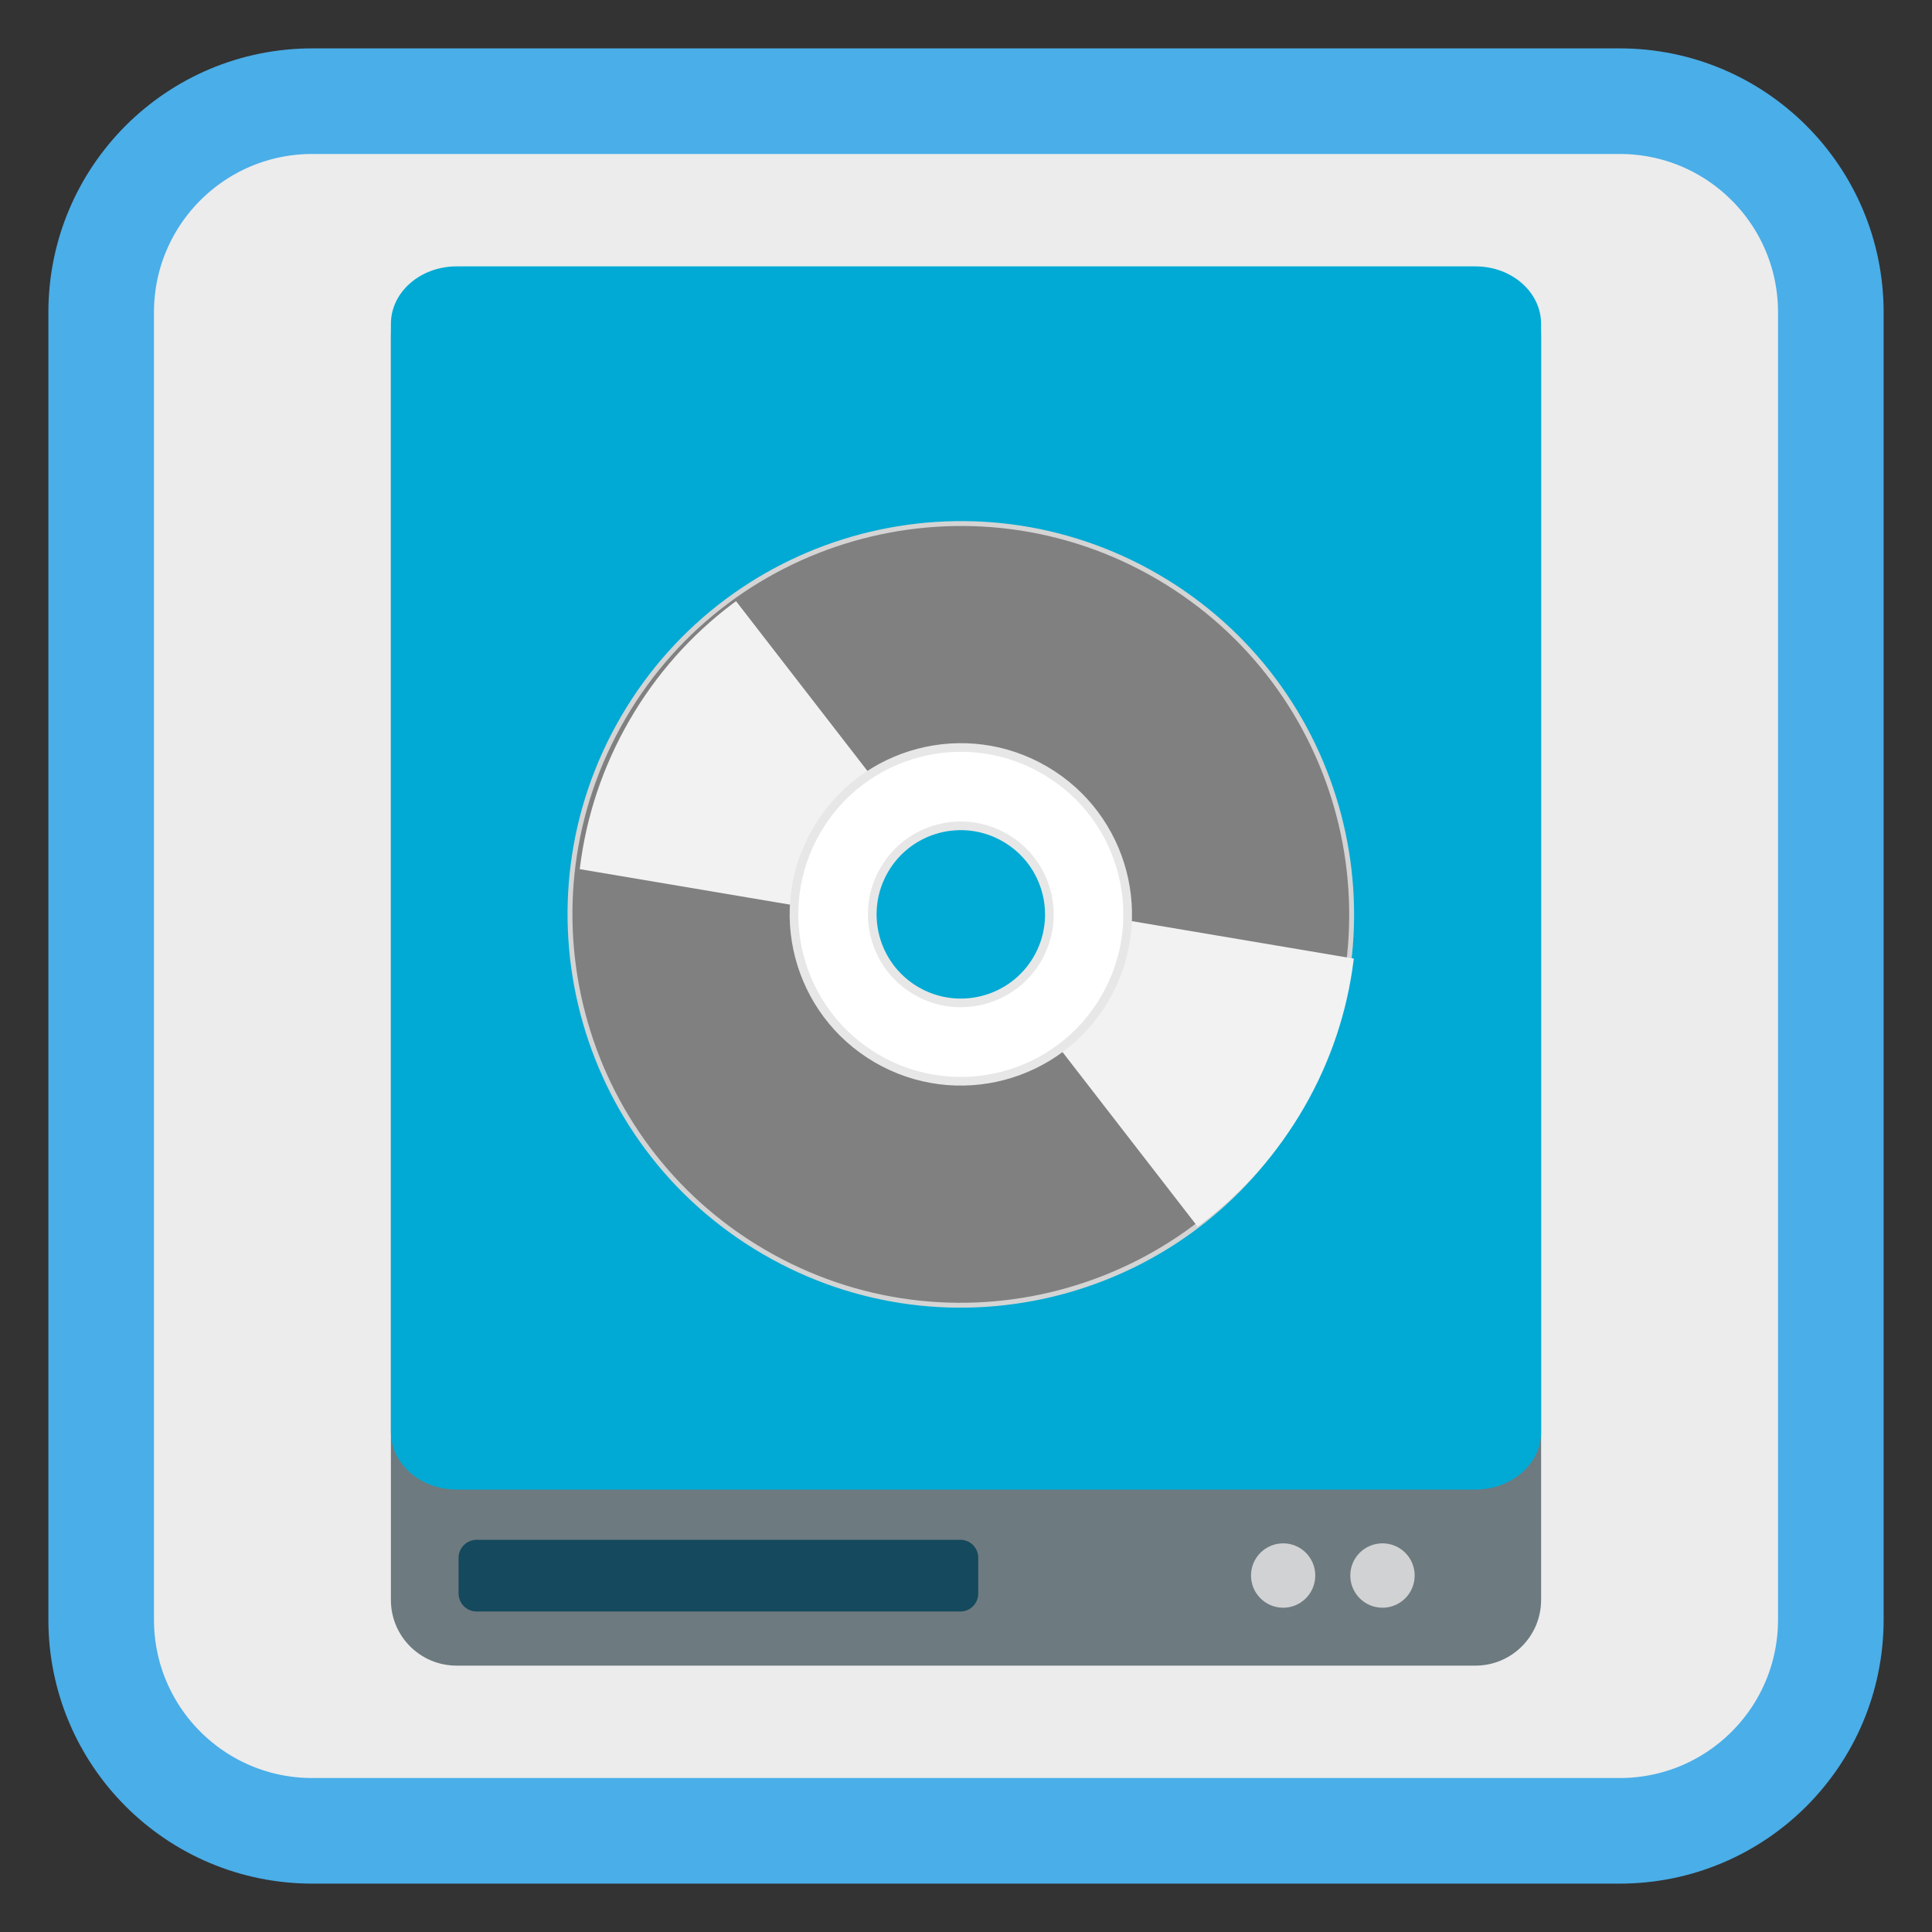 <?xml version="1.0" encoding="UTF-8"?>
<svg xmlns="http://www.w3.org/2000/svg" xmlns:xlink="http://www.w3.org/1999/xlink" width="64pt" height="64pt" viewBox="0 0 64 64" version="1.1">
<rect x="0" y="0" width="64" height="64" fill="#333333" stroke="none"/>
<defs>
<clipPath id="clip1">
  <path d="M 32 29 L 45 29 L 45 43 L 32 43 Z M 32 29 "/>
</clipPath>
<clipPath id="clip2">
  <path d="M 38.469 19.008 C 32.281 15.438 24.371 17.559 20.797 23.746 C 17.227 29.93 19.344 37.844 25.531 41.414 C 31.719 44.988 39.629 42.867 43.203 36.68 C 46.773 30.492 44.656 22.582 38.469 19.008 Z M 33.766 27.156 C 35.453 28.133 36.031 30.289 35.055 31.977 C 34.082 33.664 31.922 34.242 30.234 33.27 C 28.547 32.293 27.969 30.137 28.945 28.449 C 29.918 26.762 32.078 26.184 33.766 27.156 Z M 33.766 27.156 "/>
</clipPath>
<clipPath id="clip3">
  <path d="M 19 18 L 32 18 L 32 31 L 19 31 Z M 19 18 "/>
</clipPath>
<clipPath id="clip4">
  <path d="M 25.586 41.535 C 31.773 45.109 39.684 42.988 43.254 36.801 C 46.828 30.613 44.707 22.703 38.52 19.133 C 32.332 15.559 24.422 17.68 20.848 23.867 C 17.277 30.055 19.398 37.965 25.586 41.535 Z M 30.289 33.391 C 28.602 32.414 28.023 30.258 28.996 28.57 C 29.973 26.883 32.129 26.305 33.816 27.277 C 35.504 28.254 36.082 30.41 35.109 32.098 C 34.133 33.785 31.977 34.363 30.289 33.391 Z M 30.289 33.391 "/>
</clipPath>
</defs>
<g id="surface1">
<path style="fill-rule:nonzero;fill:rgb(92.549%,92.549%,92.549%);fill-opacity:1;stroke-width:27.984;stroke-linecap:butt;stroke-linejoin:miter;stroke:rgb(29.02%,68.235%,90.98%);stroke-opacity:1;stroke-miterlimit:4;" d="M 82.781 26.812 L 429.219 26.812 C 460.156 26.812 485.188 51.844 485.188 82.781 L 485.188 429.219 C 485.188 460.156 460.156 485.188 429.219 485.188 L 82.781 485.188 C 51.844 485.188 26.812 460.156 26.812 429.219 L 26.812 82.781 C 26.812 51.844 51.844 26.812 82.781 26.812 Z M 82.781 26.812 " transform="matrix(0.125,0,0,0.125,0,0)"/>
<path style=" stroke:none;fill-rule:nonzero;fill:rgb(42.745%,47.843%,49.804%);fill-opacity:1;" d="M 15.125 8.949 L 48.875 8.949 C 50.074 8.949 51.051 9.922 51.051 11.121 L 51.051 53 C 51.051 54.203 50.074 55.176 48.875 55.176 L 15.125 55.176 C 13.922 55.176 12.949 54.203 12.949 53 L 12.949 11.121 C 12.949 9.922 13.922 8.949 15.125 8.949 Z M 15.125 8.949 "/>
<path style=" stroke:none;fill-rule:nonzero;fill:rgb(8.235%,28.627%,36.471%);fill-opacity:1;" d="M 15.789 51.008 L 31.809 51.008 C 32.141 51.008 32.406 51.273 32.406 51.605 L 32.406 52.785 C 32.406 53.117 32.141 53.383 31.809 53.383 L 15.789 53.383 C 15.461 53.383 15.191 53.117 15.191 52.785 L 15.191 51.605 C 15.191 51.273 15.461 51.008 15.789 51.008 Z M 15.789 51.008 "/>
<path style=" stroke:none;fill-rule:nonzero;fill:rgb(0%,66.667%,83.137%);fill-opacity:1;" d="M 15.125 8.824 L 48.875 8.824 C 50.078 8.824 51.051 9.676 51.051 10.73 L 51.051 47.438 C 51.051 48.488 50.078 49.344 48.875 49.344 L 15.125 49.344 C 13.926 49.344 12.949 48.488 12.949 47.438 L 12.949 10.73 C 12.949 9.676 13.926 8.824 15.125 8.824 Z M 15.125 8.824 "/>
<path style=" stroke:none;fill-rule:nonzero;fill:rgb(81.961%,82.353%,82.745%);fill-opacity:1;" d="M 43.57 52.191 C 43.57 52.781 43.094 53.258 42.508 53.258 C 41.918 53.258 41.441 52.781 41.441 52.191 C 41.441 51.602 41.918 51.125 42.508 51.125 C 43.094 51.125 43.57 51.602 43.57 52.191 Z M 43.57 52.191 "/>
<path style=" stroke:none;fill-rule:nonzero;fill:rgb(81.961%,82.353%,82.745%);fill-opacity:1;" d="M 46.863 52.191 C 46.863 52.781 46.387 53.258 45.797 53.258 C 45.207 53.258 44.73 52.781 44.73 52.191 C 44.73 51.602 45.207 51.125 45.797 51.125 C 46.387 51.125 46.863 51.602 46.863 52.191 Z M 46.863 52.191 "/>
<path style="fill-rule:nonzero;fill:rgb(50.196%,50.196%,50.196%);fill-opacity:1;stroke-width:1.57;stroke-linecap:butt;stroke-linejoin:miter;stroke:rgb(83.137%,83.137%,83.137%);stroke-opacity:1;stroke-miterlimit:4;" d="M 255.999 113.042 C 186.646 113.059 130.437 169.289 130.421 238.661 C 130.42 307.98 186.636 364.241 255.988 364.224 C 325.36 364.24 381.569 308.01 381.585 238.638 C 381.568 169.286 325.37 113.057 255.999 113.042 Z M 256.01 204.38 C 274.939 204.399 290.266 219.722 290.247 238.65 C 290.26 257.559 274.905 272.905 255.996 272.919 C 237.068 272.9 221.74 257.577 221.76 238.649 C 221.746 219.74 237.101 204.394 256.01 204.38 Z M 256.01 204.38 " transform="matrix(0.089,0.052,-0.052,0.089,21.454,-4.261)"/>
<g clip-path="url(#clip1)" clip-rule="nonzero">
<g clip-path="url(#clip2)" clip-rule="nonzero">
<path style=" stroke:none;fill-rule:evenodd;fill:rgb(94.902%,94.902%,94.902%);fill-opacity:1;" d="M 34.059 29.934 L 47.039 32.125 L 41.078 42.449 L 32.457 31.312 Z M 34.059 29.934 "/>
</g>
</g>
<g clip-path="url(#clip3)" clip-rule="nonzero">
<g clip-path="url(#clip4)" clip-rule="nonzero">
<path style=" stroke:none;fill-rule:evenodd;fill:rgb(94.902%,94.902%,94.902%);fill-opacity:1;" d="M 29.996 30.613 L 17.016 28.422 L 22.977 18.098 L 31.594 29.234 Z M 29.996 30.613 "/>
</g>
</g>
<path style="fill-rule:nonzero;fill:rgb(100%,100%,100%);fill-opacity:1;stroke-width:2.78;stroke-linecap:butt;stroke-linejoin:miter;stroke:rgb(90.588%,90.588%,90.588%);stroke-opacity:1;stroke-miterlimit:4;" d="M 256.004 185.029 C 226.389 185.005 202.38 209.026 202.389 238.622 C 202.385 268.27 226.387 292.247 256.002 292.27 C 285.598 292.261 309.627 268.273 309.598 238.644 C 309.621 209.029 285.6 185.019 256.004 185.029 Z M 256.003 210.208 C 271.719 210.199 284.462 222.941 284.47 238.657 C 284.46 254.339 271.718 267.082 256.003 267.091 C 240.287 267.1 227.545 254.358 227.536 238.642 C 227.527 222.927 240.269 210.184 256.003 210.208 Z M 256.003 210.208 " transform="matrix(0.089,0.052,-0.052,0.089,21.454,-4.261)"/>
</g>
</svg>
